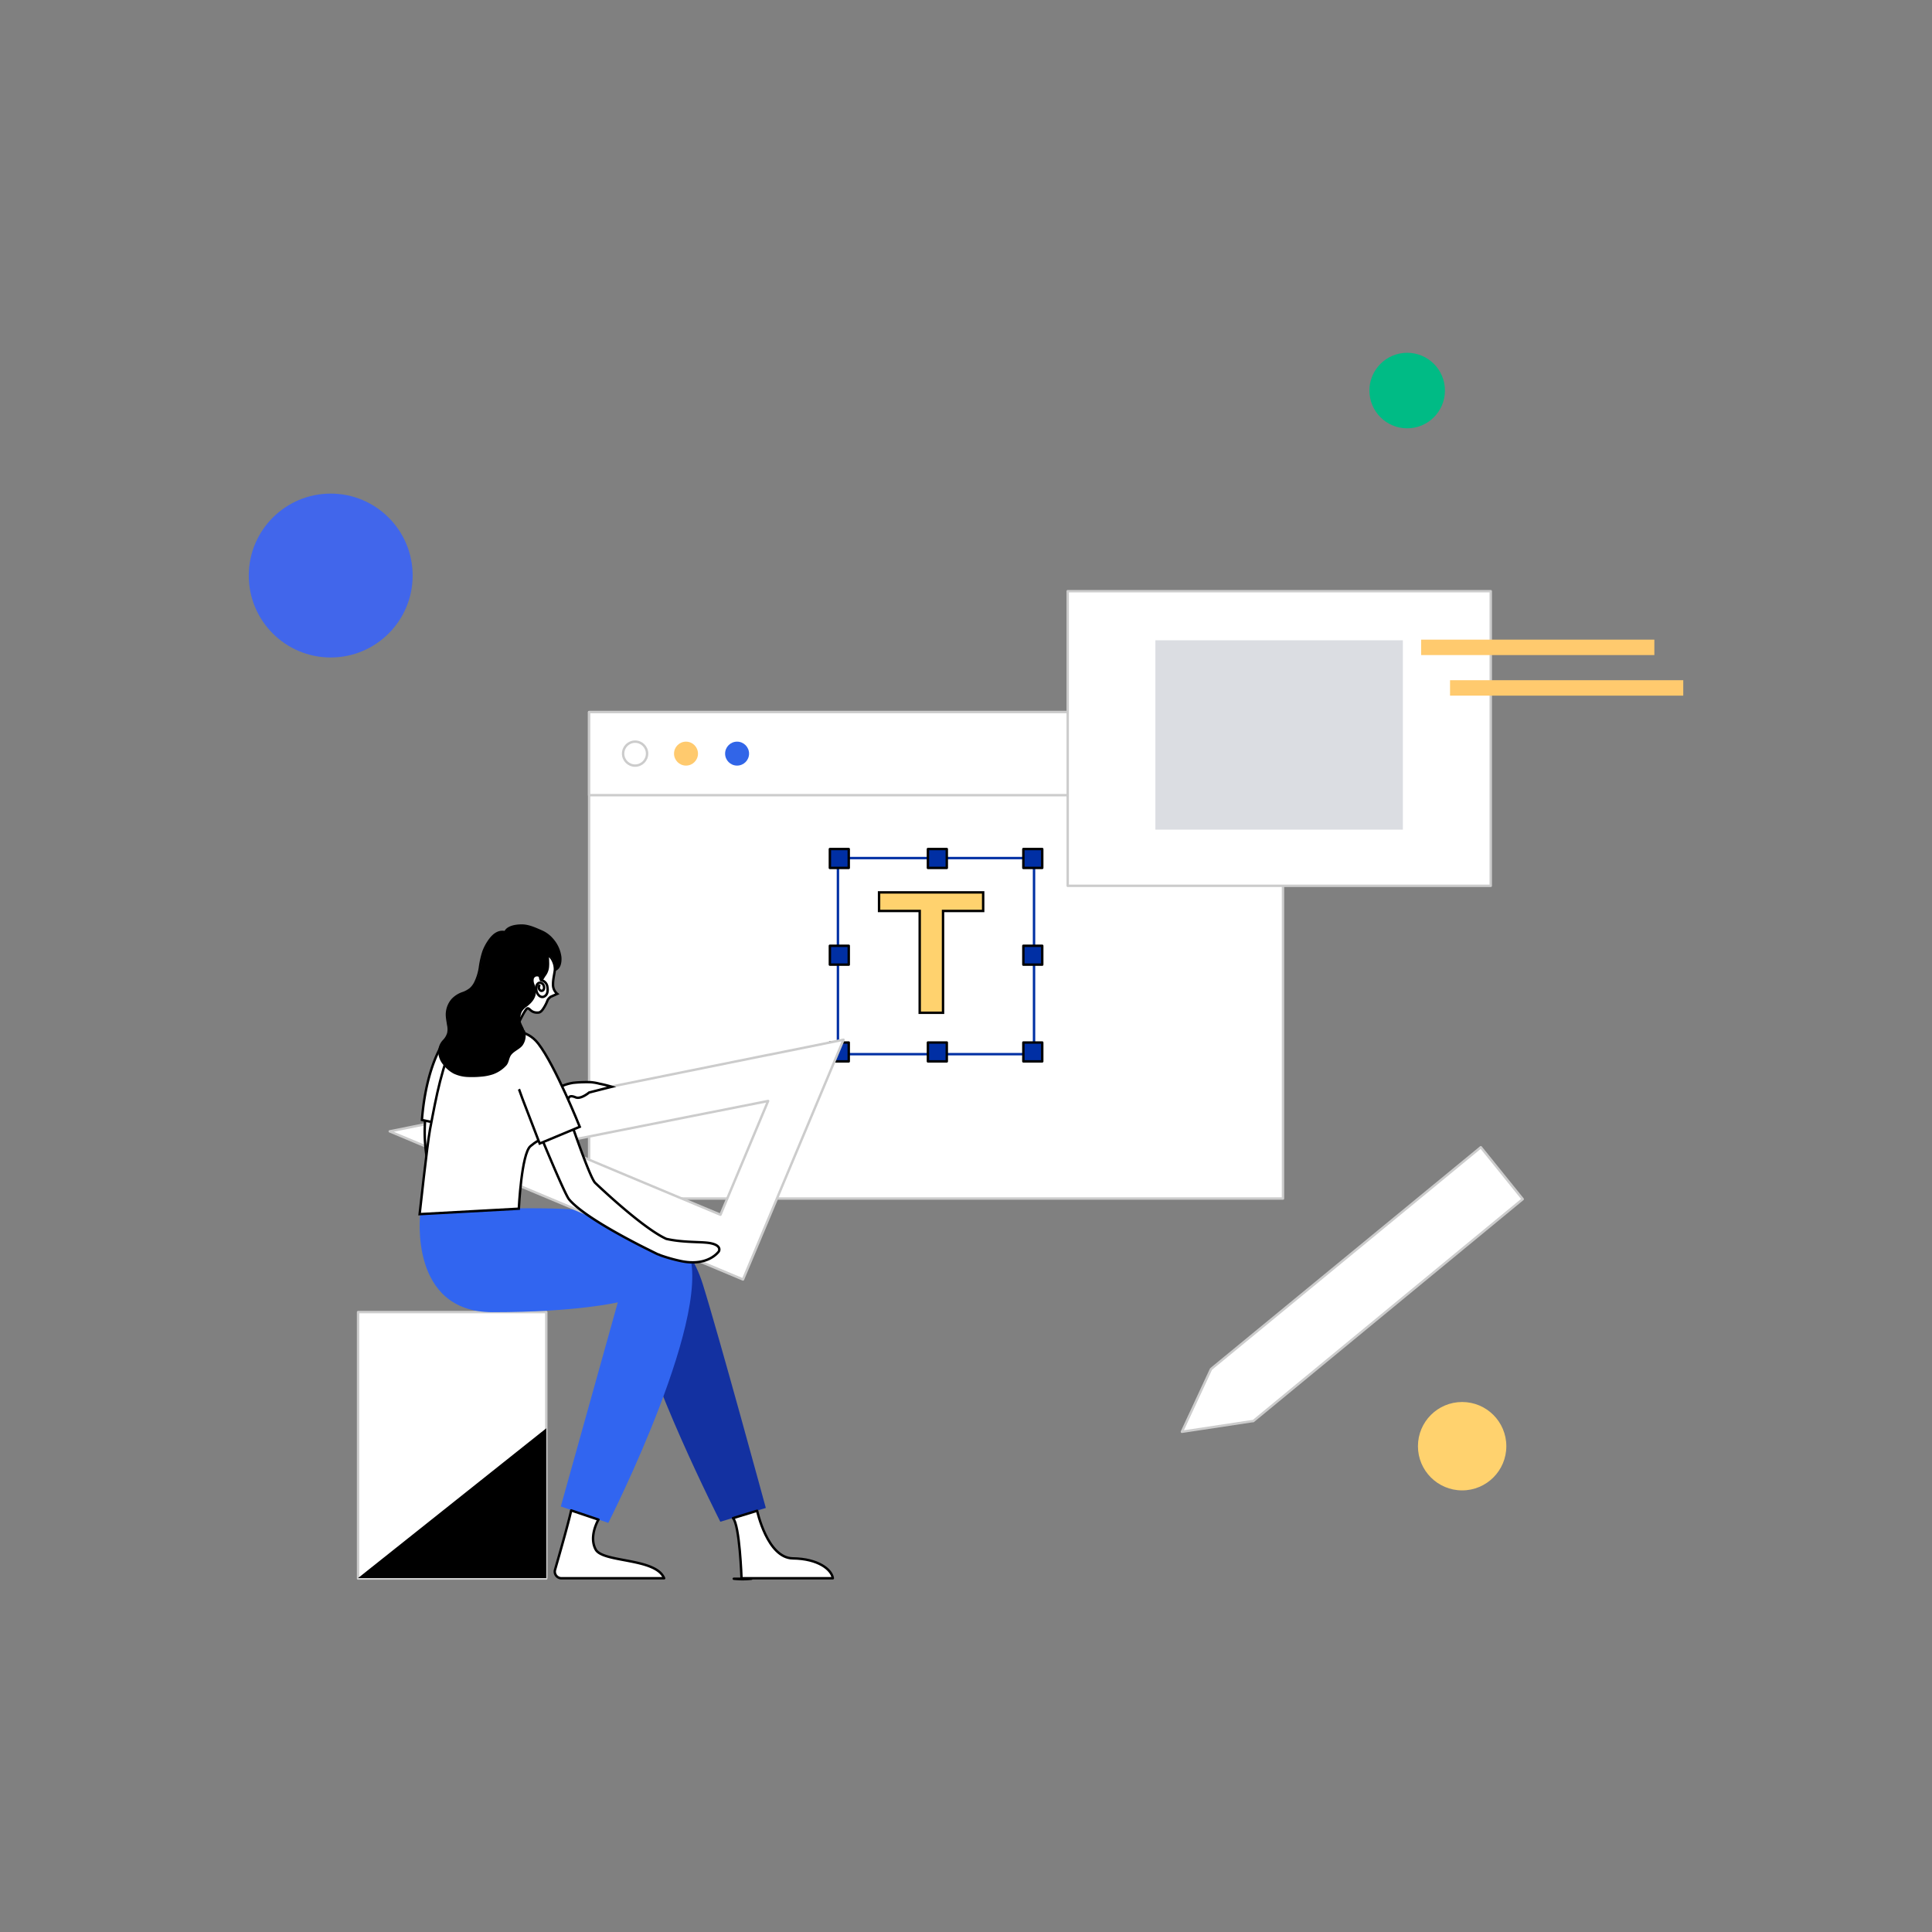 <svg id="图层_1" data-name="图层 1" xmlns="http://www.w3.org/2000/svg" viewBox="0 0 800 800"><rect x="0" y="0" width="800" height="800" fill="#808080" stroke="none"/><defs><style>.cls-1,.cls-11,.cls-12{fill:#fff;}.cls-1{stroke:#ccc;}.cls-1,.cls-11,.cls-13,.cls-6,.cls-8{stroke-linecap:round;stroke-linejoin:round;}.cls-2{fill:#ffca6e;}.cls-3{fill:#3165e8;}.cls-16,.cls-4{fill:#ffd26e;}.cls-11,.cls-12,.cls-13,.cls-4,.cls-6,.cls-8{stroke:#000;}.cls-12,.cls-4,.cls-5{stroke-miterlimit:10;}.cls-13,.cls-5{fill:none;}.cls-5{stroke:#002fa4;}.cls-6{fill:#002fa4;}.cls-7{fill:#00bb85;}.cls-10,.cls-8{fill:#3165f0;}.cls-9{fill:#1331a1;}.cls-14{fill:#4166eb;}.cls-15{fill:#dbdde2;}</style></defs><rect class="cls-1" x="243.94" y="294.85" width="287.32" height="201.43"/><rect class="cls-1" x="243.94" y="294.85" width="287.32" height="34.41"/><circle class="cls-1" cx="262.98" cy="312.06" r="4.96"/><circle class="cls-2" cx="284.06" cy="312.06" r="4.96"/><circle class="cls-3" cx="305.21" cy="312.06" r="4.96"/><path class="cls-4" d="M407.15,377.21H390.49v42.16h-9.66V377.21H364v-7.69h43.11v7.69Z"/><rect class="cls-5" x="346.97" y="355.31" width="81.2" height="81.2"/><rect class="cls-6" x="343.63" y="351.57" width="7.82" height="7.82"/><rect class="cls-6" x="384.23" y="351.57" width="7.82" height="7.82"/><rect class="cls-6" x="423.75" y="351.57" width="7.82" height="7.82"/><rect class="cls-6" x="343.63" y="431.68" width="7.82" height="7.82"/><rect class="cls-6" x="384.23" y="431.68" width="7.82" height="7.82"/><rect class="cls-6" x="423.75" y="431.68" width="7.82" height="7.82"/><rect class="cls-6" x="343.63" y="391.62" width="7.82" height="7.82"/><rect class="cls-6" x="423.75" y="391.62" width="7.82" height="7.82"/><circle class="cls-7" cx="582.68" cy="161.72" r="15.64"/><path class="cls-8" d="M303.85,653.72h7.28a33.22,33.22,0,0,1-7.28,0Z"/><rect class="cls-1" x="148.27" y="543.31" width="77.93" height="110.31"/><polyline points="226.19 591.43 226.19 653.45 148.25 653.45 226.19 591.43"/><path class="cls-9" d="M271.41,509s13,1.7,19.59,22.72,26.11,92.69,26.11,92.69l-18.84,5.71s-31.21-61.27-36-90.65l-69.36-13.94-.48-13.47Z"/><path class="cls-10" d="M174,502.75s-4.83,40.6,30,40.6,51.82-4.08,51.82-4.08l-23.6,84.53,19.66,6.8s45.76-90,32.3-114.39S174,502.75,174,502.75Z"/><path class="cls-11" d="M247.81,629.24s-4.14,6.87-1.15,12.37S271.55,645,275,653.52h-42.5a2.76,2.76,0,0,1-2.66-3.54c1.84-6.39,5.65-19.72,6.67-24.55Z"/><path class="cls-11" d="M313.51,625.57s4.21,19.58,14.76,19.72,16.11,4.62,16.59,8.23H307.05s-.75-22.11-3.54-24.89Z"/><path class="cls-1" d="M307.66,529.81l41.62-99.29-30.94,6.26-.48.07L256,449.36l-1,.21-62.29,12.58-1,.2-30.33,6.12Zm10.4-73.92L298.34,503l-70-29.31Z"/><path class="cls-12" d="M176.41,460.17c-3.13,24.15,7.75,45.64,16.39,39.24,15.23-11.28,39.51-42.57,41.82-42.7,1.29-.07-.47-4.08,3.74-2.32,2.18.89,5.58-2,5.58-2s6.87-1.77,9.38-2.38c-1.49-.47-3.67-1-5.17-1.29a20.51,20.51,0,0,0-3.53-.61,53.13,53.13,0,0,0-7.35.27c-3.4.61-4.69,1.36-7.75,2.92a34.66,34.66,0,0,0-5.24,3.54c-4.21,3.33-20.4,22.24-23.87,24.82"/><path class="cls-12" d="M182.8,433c-4.35,7.76-7.14,18.57-8.09,30.74a88.11,88.11,0,0,0,15.44,2.18"/><path class="cls-12" d="M211.23,424.81c2,.68,1.29,5.58,3.33,6.26,1.5.47,4.35-.14,5.71.61,7.21,4.08,5.37,12.17,6.26,22.24,3.06,7.68,1.83,10.13-.61,14.42-3,5.37-1.7,2.44-6.26,6.25-3.74,3.13-4.83,25.91-4.83,25.91l-41.07,2.25s3.19-29.25,4.28-35c2.79-14.69,4.76-25.57,10.81-39.1"/><path class="cls-12" d="M229,407.61c-.06-2.45.89-5.24.82-7.28-.14-4.22-.68-10.27-7.68-12.72s-14.62-1-16.94,4-1.77,12.65-2.11,16.67-3.33,8.91-3.33,8.91l15,6.46s2.45-5.31,3.47-6,1.36,1.91,4.69,1.63c1-.06,1.7-1.08,2.18-1.83a17.42,17.42,0,0,0,1.7-3.4,4.54,4.54,0,0,1,1.23-1.3l2.72-1.22A4.83,4.83,0,0,1,229,407.61Z"/><path class="cls-12" d="M221.77,465.21s11.9,29.1,13.87,31.42c5.1,6.05,19.79,14.14,29.24,19h0c3.34,1.7,6,3,7.35,3.67a8.81,8.81,0,0,1,1.22.48,66.43,66.43,0,0,0,8.43,2.38c11.43,2.45,15.78-4,15.78-4s1.43-2.45-3.6-3.4c-3.67-.68-11-.14-18.16-1.77-9.38-4.29-26.45-20.34-29.45-23.19-2.72-2.65-14.07-37.07-14.07-37.07Z"/><path class="cls-12" d="M214.9,451c.07.14,1.43,3.95,1.43,3.95l7.14,18.56,16.59-6.93s-10.2-25.5-17.2-34.48c-5.17-6.6-11.09-3.95-17.07-9.79"/><path d="M216.87,427.06c-.41-1.5-1.49-2.66-1.77-4.15a5.8,5.8,0,0,1,2.79-6.33c3.13-2.45,4.22-4.49,3.2-8.23-.34-1.22-.68-1.56-.55-2.85s1.09-1.91,2.72-1.5c.82.21.41,3.06,1.57,1.09s2.18-2.11,2.11-6.6c0-.54-.21-2.72.13-3,2.11,1.5,2.66,4.15,2.93,6.05,1.56-.68,2-2.92,2-3.8a10.41,10.41,0,0,0-.82-4.49c-2.72-5.85-5.58-6.94-8-8s-4.83-2-7.42-2-5.71.81-6.46,2.72c-3.53-.89-5.57,2.17-6.39,3.33a17,17,0,0,0-2.72,5.31c-.88,2.78-1.09,5.78-1.84,8.63a12.69,12.69,0,0,1-3.4,6.39c-1.7,1.57-4.14,1.7-6.05,3.13a9.48,9.48,0,0,0-3.6,7.89c.13,3,1.7,6.26-.14,9-.61.88-1.43,1.63-2,2.51a6.78,6.78,0,0,0,.14,7.08c1.29,2.11,3.8,4.55,6.12,5.23a18.1,18.1,0,0,0,6.59.89c4.36-.21,8,0,12.52-3.88,2.58-2.24.95-3.47,3.4-5.85,1.36-1.29,3.4-2,4.42-3.74a6.87,6.87,0,0,0,.68-4.76C216.87,427.12,216.87,427.06,216.87,427.06Z"/><path d="M217.21,426.92c-.47-1.77-1.77-3.2-1.77-5.1a7,7,0,0,1,.62-2.86,6.06,6.06,0,0,1,1.9-2c2.31-1.77,4.22-3.87,3.94-7a7.11,7.11,0,0,0-.47-2.11,4.09,4.09,0,0,1-.41-2.52,1.4,1.4,0,0,1,1.63-1c.55.07.48.41.61,1,.21.75.82,1.23,1.5.55a9.59,9.59,0,0,0,.88-1.36,12.18,12.18,0,0,0,.75-1.09,7.17,7.17,0,0,0,1-3.54c.07-.74,0-1.49,0-2.31,0-.47-.2-1.49.14-1.9l-.75.2c1.7,1.29,2.38,3.47,2.65,5.58a.55.55,0,0,0,.82.47c2-.95,2.38-3.53,2.24-5.57a14.05,14.05,0,0,0-3.53-7.76,12.66,12.66,0,0,0-4.63-3.4c-2.65-1.15-5.37-2.44-8.29-2.44-2.38,0-6.19.47-7.28,3.06.2-.07.41-.21.61-.28-3-.68-5.17,1-6.87,3.27a20.67,20.67,0,0,0-2.78,5.1,38.43,38.43,0,0,0-1.5,6.73,21.06,21.06,0,0,1-1.91,6.12,8,8,0,0,1-1.9,2.45,10.8,10.8,0,0,1-2.72,1.5,10.89,10.89,0,0,0-4.69,2.92,9.79,9.79,0,0,0-2.31,5c-.34,2,.13,3.8.4,5.78a7.47,7.47,0,0,1,.07,3.26,7,7,0,0,1-1.7,2.92,7.08,7.08,0,0,0-2,5.1,8.87,8.87,0,0,0,2,5.11,13.74,13.74,0,0,0,4.35,3.74,15,15,0,0,0,5.72,1.42,39.58,39.58,0,0,0,5.64-.13,20.63,20.63,0,0,0,4.9-.95,13.73,13.73,0,0,0,5.64-3.74c1.09-1.3,1-3.07,2-4.36,1.3-1.63,3.47-2.31,4.7-3.94a7,7,0,0,0,1-5.92c-.21-.75-1.3-.41-1.16.34A5.56,5.56,0,0,1,215,432.5c-1.16,1.15-2.72,1.83-3.88,3a9,9,0,0,0-1.77,3.6c-.54,1.77-2.58,3-4.15,3.88-2.92,1.63-6,1.7-9.31,1.84a19.47,19.47,0,0,1-5.85-.68,10.23,10.23,0,0,1-4.76-2.93,9,9,0,0,1-2.65-4.76,6.2,6.2,0,0,1,1.83-5.3,6.87,6.87,0,0,0,1.84-4.9c-.07-1.9-.68-3.67-.75-5.58a9.42,9.42,0,0,1,1.36-5.23,8.54,8.54,0,0,1,4.35-3.4,10.65,10.65,0,0,0,4.29-2.52A12.76,12.76,0,0,0,198,405c1.5-4.42,1.36-9.18,3.68-13.4,1.42-2.58,3.74-5.84,7.07-5a.48.48,0,0,0,.61-.27c.88-2,3.88-2.38,5.78-2.45,2.79-.13,5.37,1,7.82,2.11a12.65,12.65,0,0,1,3.88,2.38,14.9,14.9,0,0,1,3.87,6.26c.55,1.9.82,5.37-1.36,6.46.28.13.55.2.82.34a9.12,9.12,0,0,0-3.2-6.33c-.27-.2-.54,0-.74.21-.55.75-.28,2.31-.21,3.19a9.62,9.62,0,0,1-.54,4.15,14.63,14.63,0,0,1-1.57,2.45c0-.07-.2.27-.2.27s.27.07.41.07-.07-.07-.07-.14-.14-.47-.14-.61a1.71,1.71,0,0,0-.61-1,2.66,2.66,0,0,0-3.26.82c-.89,1.36-.14,2.85.27,4.21a6.06,6.06,0,0,1-.2,4.49,11.26,11.26,0,0,1-3.4,3.54,6.12,6.12,0,0,0-2.45,4.83,5.19,5.19,0,0,0,.47,2.65c.41,1,1.16,2,1.5,3.06C216.67,427.6,217.35,427.4,217.21,426.92Z"/><path class="cls-13" d="M224,405.84a3.24,3.24,0,0,1,2.65,2.79c.34,1.76-.06,3-.74,3.6-1.7,1.63-3.88-.34-3.88-2.92v-.07c0-1.84,1.09-2.38,1.56-2.31a1.79,1.79,0,0,1,1.64,1.49c.34,1.5-.62,2-1.23,1.84a1.49,1.49,0,0,1-.68-2.11"/><circle class="cls-14" cx="136.94" cy="238.32" r="33.93"/><rect class="cls-1" x="442.11" y="244.8" width="175.18" height="122"/><rect class="cls-15" x="478.42" y="265.13" width="102.48" height="78.41"/><rect class="cls-2" x="588.46" y="264.86" width="96.57" height="6.39"/><rect class="cls-2" x="600.43" y="281.66" width="96.57" height="6.39"/><circle class="cls-16" cx="605.44" cy="598.84" r="18.3"/><polygon class="cls-1" points="489.4 592.87 518.49 588.47 518.92 588.47 520.39 587.26 630.53 496.53 613.18 475.04 503.04 565.59 501.48 566.89 501.48 566.89 501.31 567.23 489.4 592.87"/></svg>